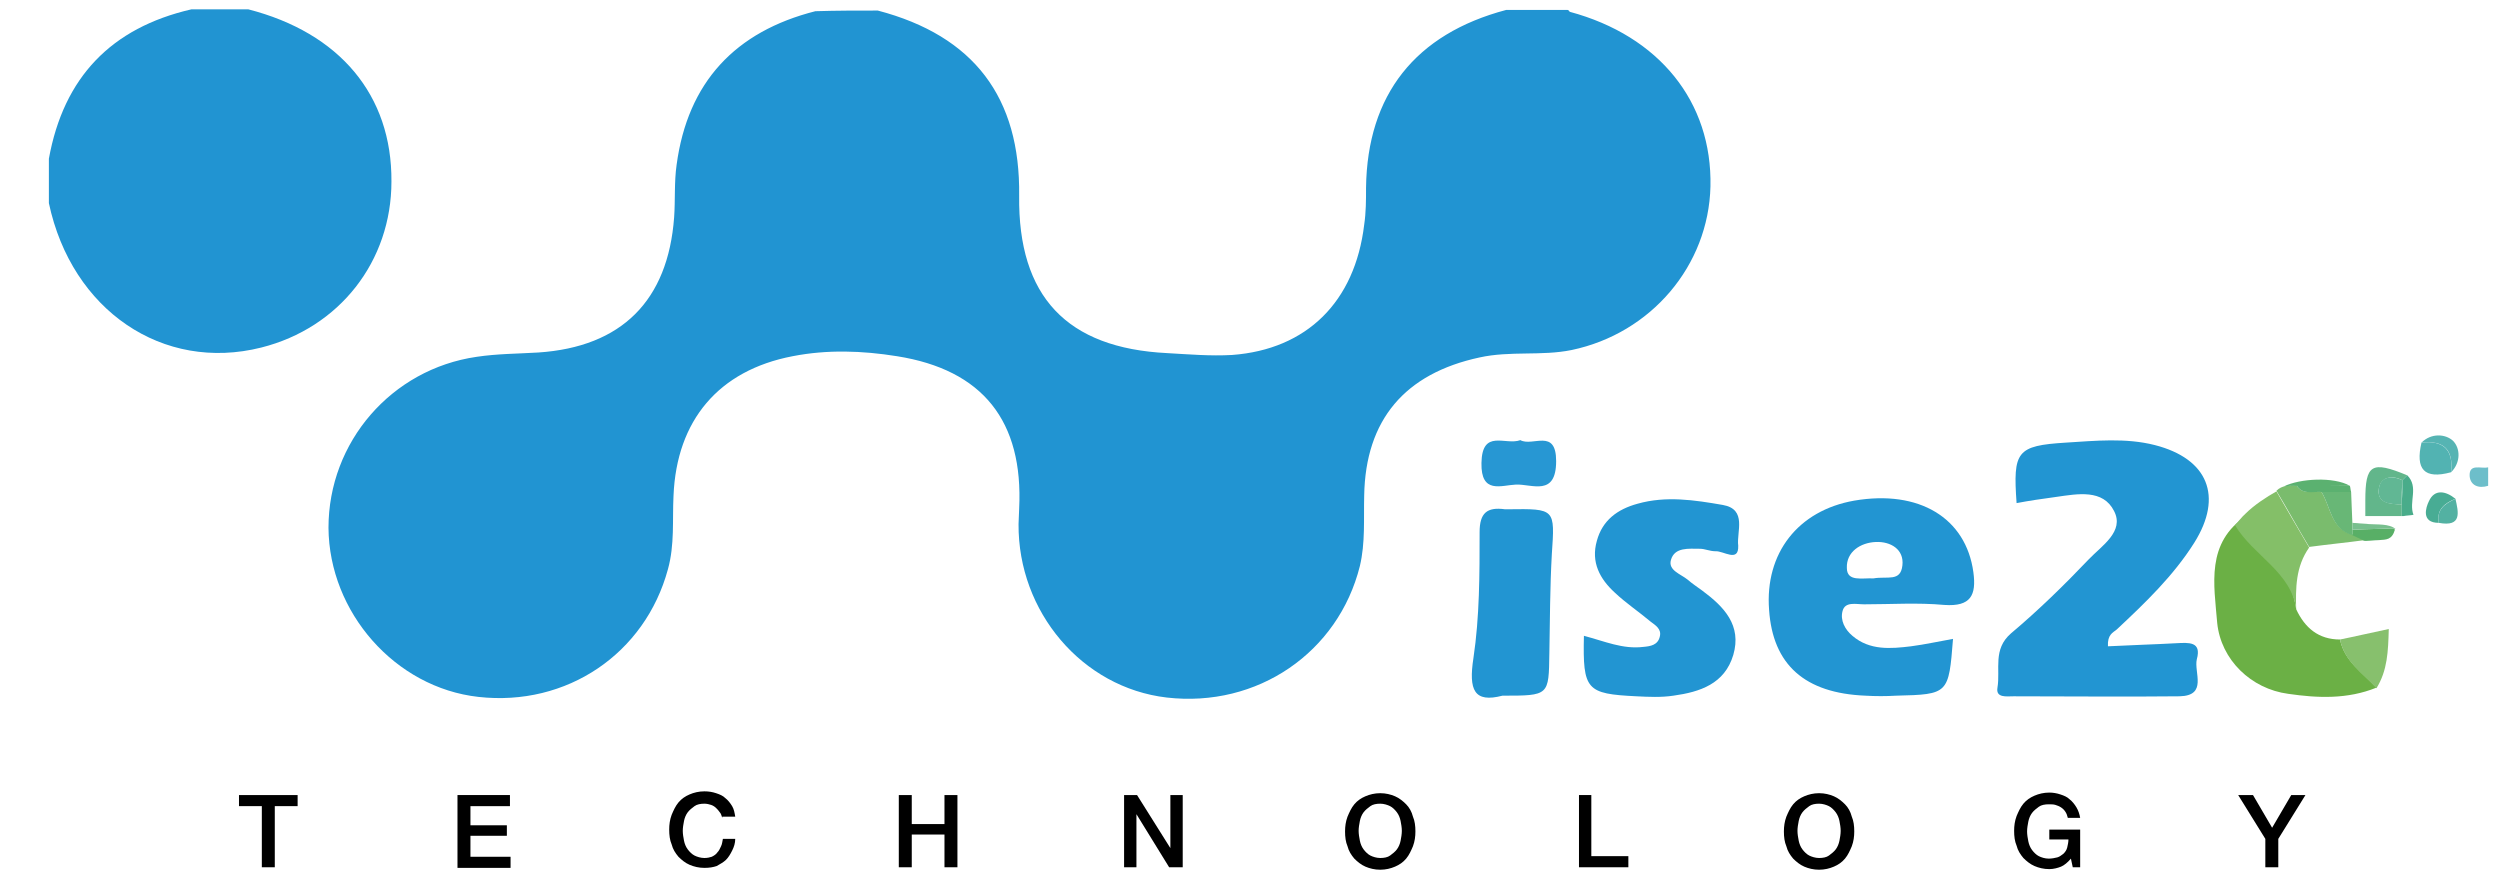 <?xml version="1.0" encoding="UTF-8" standalone="yes"?>
<svg version="1.1" id="Layer_1" xmlns="http://www.w3.org/2000/svg" xmlns:xlink="http://www.w3.org/1999/xlink" x="0px" y="0px" viewBox="-3.02 4.49 405.04 143.02" style="enable-background:new 0 0 402 151;" xml:space="preserve">
  <style type="text/css">
	.st0{fill:#0B5565;}
	.st1{fill:#27AAE0;}
	.st2{fill:#375C92;}
	.st3{fill:#8DC53E;}
	.st4{fill:#34A474;}
	.st5{enable-background:new    ;}
	.st6{fill:#003399;}
	.st7{fill:#0088D1;}
	.st8{fill:#4299D0;}
	.st9{fill:none;}
	.st10{fill:#E95028;}
	.st11{fill:#FB6D26;}
	.st12{fill:#FBA226;}
	.st13{fill:#E14329;}
	.st14{fill:#BC5A34;}
	.st15{fill:#FFFFFF;}
	.st16{fill:#195C8B;}
	.st17{fill:#0E89C8;}
	.st18{fill:#54AEDE;}
	.st19{fill:#1F608E;}
	.st20{fill:#246391;}
	.st21{fill:none;stroke:#246391;stroke-width:0;stroke-linecap:round;stroke-linejoin:round;}
	.st22{fill:#83C6EB;}
	.st23{fill:none;stroke:#83C6EB;stroke-width:0;stroke-linecap:round;stroke-linejoin:round;}
	.st24{fill:#369BD1;}
	.st25{fill:none;stroke:#369BD1;stroke-width:0;stroke-linecap:round;stroke-linejoin:round;}
	.st26{fill:#0D538A;}
	.st27{fill:#0B528A;}
	.st28{fill:none;stroke:#0B528A;stroke-width:0;stroke-linecap:round;stroke-linejoin:round;}
	.st29{fill:#0B487D;}
	.st30{fill:none;stroke:#0B487D;stroke-width:0;stroke-linecap:round;stroke-linejoin:round;}
	.st31{fill:#010101;}
	.st32{fill:#818181;}
	.st33{fill:#FEFEFE;}
	.st34{fill:#2296F3;}
	.st35{clip-path:url(#SVGID_2_);fill:#32324B;}
	.st36{clip-path:url(#SVGID_2_);}
	.st37{clip-path:url(#SVGID_4_);fill:#32324B;}
	.st38{clip-path:url(#SVGID_4_);fill:#00D2FF;}
	.st39{clip-path:url(#SVGID_4_);fill:#FF4B19;}
	.st40{fill:#6DBECA;}
	.st41{fill:#2194D2;}
	.st42{fill:#2295D2;}
	.st43{fill:#6BB045;}
	.st44{fill:#2797D3;}
	.st45{fill:#84BF68;}
	.st46{fill:#7ABC6D;}
	.st47{fill:#87C06D;}
	.st48{fill:#62B68B;}
	.st49{fill:#68B776;}
	.st50{fill:#52B3B2;}
	.st51{fill:#48AC94;}
	.st52{fill:#58AF66;}
	.st53{fill:#49AC8A;}
	.st54{fill:#56B4B3;}
	.st55{fill:#53B1A2;}
	.st56{fill:#5BB170;}
	.st57{fill:#78BF8E;}
	.st58{fill:#61B794;}
</style>
  <g>
    <path class="st40" d="M397.1,81.6c0.1,1.5,1.4,2.1,3,1.6c0-1,0-2,0-3C399,80.5,397,79.5,397.1,81.6z"/>
    <path class="st41" d="M250.9,6.1c-3.2,0-6.4,0-9.6,0c-0.1,0-0.2,0-0.3,0c0,0,0,0,0,0c-14.7,3.9-22.5,13.7-22.7,28.8c0,2,0,4-0.3,6&#xA;&#x9;&#x9;c-1.5,12.5-9.3,20.2-21.4,21.1c-3.5,0.2-7-0.1-10.5-0.3c-16.3-0.8-24.2-9.2-24-25.5c0.2-15.9-7.3-25.9-22.9-30c0,0,0,0,0,0&#xA;&#x9;&#x9;c-0.1,0-0.2,0-0.3,0c-3.2,0-6.4,0-9.6,0.1c-0.1,0-0.2,0-0.2,0c-13,3.3-20.7,11.5-22.5,24.9c-0.4,2.8-0.2,5.7-0.4,8.5&#xA;&#x9;&#x9;c-1,13.5-8.5,21-22,21.9c-3.3,0.2-6.7,0.2-10,0.7c-13.8,2-24,13.8-24,27.7c0.1,13.7,10.8,25.9,24.3,27.4c14.3,1.6,27-7,30.7-20.7&#xA;&#x9;&#x9;c1.1-4,0.7-7.9,0.9-11.9c0.5-12.2,7.3-20.3,19.3-22.6c5.6-1.1,11.3-0.9,16.9,0c13.9,2.2,20.5,10.5,19.8,24.7c0,0.8-0.1,1.7-0.1,2.5&#xA;&#x9;&#x9;c-0.1,14.2,10.3,26.5,24,28.1c14.7,1.7,27.8-7.3,31.3-21.3c0.9-3.8,0.6-7.6,0.7-11.4c0.2-12.3,6.6-19.8,18.7-22.4&#xA;&#x9;&#x9;c5-1.1,10-0.2,14.9-1.2c12.9-2.7,22.2-13.7,22.5-26.5c0.3-13.7-8.3-24.4-22.8-28.3h0C251.1,6.1,251,6.1,250.9,6.1z"/>
    <path class="st41" d="M36.9,6c-2.9,0-5.7,0-8.6,0c-0.1,0-0.2,0-0.3,0c0,0,0,0,0,0C15,9,7.3,17,4.9,30.2c0,0.1,0,0.2,0,0.3&#xA;&#x9;&#x9;c0,2.2,0,4.4,0,6.6c0,0.1,0,0.2,0,0.3c3.7,17.4,18.5,27.4,34.4,23.4c12.7-3.2,21.1-14,21.1-26.9C60.5,19.9,52,9.8,37.2,6&#xA;&#x9;&#x9;c0,0,0,0,0,0C37.1,6,37,6,36.9,6z"/>
    <path class="st42" d="M339.9,106.5c4.6-4.3,9.2-8.7,12.6-14.1c4.7-7.5,2.2-13.6-6.4-15.8c-4.7-1.2-9.6-0.7-14.4-0.4&#xA;&#x9;&#x9;c-8,0.5-8.6,1.4-8,9.8c2.1-0.4,4.2-0.7,6.4-1c3.5-0.5,7.6-1.3,9.4,2.3c1.7,3.3-2,5.6-4.1,7.8c-4,4.2-8.2,8.3-12.6,12&#xA;&#x9;&#x9;c-3,2.6-1.7,5.8-2.2,8.8c-0.3,1.7,1.5,1.4,2.6,1.4c9,0,18,0.1,26.9,0c4.6-0.1,2.3-3.9,2.8-6c0.8-2.9-1.3-2.7-3.3-2.6&#xA;&#x9;&#x9;c-3.6,0.2-7.3,0.3-11.1,0.5C338.4,107.3,339.3,107,339.9,106.5z"/>
    <path class="st42" d="M297.4,85.6c-9.1,1.6-14.5,8.5-13.8,17.7c0.6,8.9,5.8,13.5,15.6,13.9c1.7,0.1,3.3,0.1,5,0&#xA;&#x9;&#x9;c8.5-0.2,8.5-0.3,9.2-9.2c-2.3,0.4-4.5,0.9-6.8,1.2c-3.3,0.4-6.7,0.7-9.5-1.7c-1.2-1-2-2.5-1.6-4c0.4-1.6,2.2-1.1,3.5-1.1&#xA;&#x9;&#x9;c4.3,0,8.7-0.3,13,0.1c4.3,0.3,5.2-1.6,4.7-5.3C315.5,88.4,307.9,83.8,297.4,85.6z M300.5,98.2c-1.8-0.1-4.3,0.6-4.3-1.7&#xA;&#x9;&#x9;c-0.1-2.6,2.2-4.1,4.7-4.2c2.4-0.1,4.6,1.2,4.3,3.8C304.9,98.8,302.8,97.8,300.5,98.2z"/>
    <path class="st42" d="M276.1,86.3c-4.6-0.8-9.2-1.5-13.8-0.2c-3.3,0.9-5.7,2.7-6.6,6c-1,3.5,0.5,6.2,2.9,8.4&#xA;&#x9;&#x9;c1.8,1.7,3.9,3.1,5.8,4.7c0.8,0.6,1.8,1.2,1.5,2.4c-0.3,1.4-1.5,1.6-2.7,1.7c-3.3,0.4-6.2-0.9-9.6-1.8c-0.2,8.8,0.4,9.4,8.5,9.8&#xA;&#x9;&#x9;c2,0.1,4,0.2,6-0.1c4.3-0.6,8.3-1.9,9.7-6.6c1.4-4.8-1.5-7.8-5-10.4c-0.8-0.6-1.6-1.1-2.4-1.8c-1.1-0.9-3.2-1.5-2.7-3.2&#xA;&#x9;&#x9;c0.6-2.1,2.9-1.8,4.7-1.8c0.8,0,1.6,0.4,2.5,0.4c1.3-0.1,3.8,1.9,3.7-0.9C278.3,90.7,280.1,87,276.1,86.3z"/>
    <path class="st43" d="M361,88c-6.7,4.4-5.3,11.2-4.8,17.4c0.6,6,5.5,10.7,11.5,11.5c4.8,0.7,9.6,0.9,14.3-1&#xA;&#x9;&#x9;c-2.2-2.4-5.2-4.3-5.9-7.8h0l0,0c-3.5,0-5.7-1.9-7.1-4.9C368.2,97.2,364,93,361,88L361,88z"/>
    <path class="st42" d="M241.3,87c-0.2,0-0.3,0-0.5,0c-2.9-0.4-4.1,0.6-4.1,3.7c0,6.8,0,13.7-1,20.4c-0.8,5.2,0.1,7.3,4.7,6.1&#xA;&#x9;&#x9;c7.6,0,7.5,0,7.6-6.9c0.1-5.3,0.1-10.7,0.4-16C248.9,86.9,249,86.9,241.3,87z"/>
    <path class="st44" d="M243.3,75.8c-2.4,0.9-6.2-1.9-6.3,3.7c-0.1,5.1,3.2,3.6,5.6,3.5c2.6-0.1,6.5,2,6.5-3.8&#xA;&#x9;&#x9;C249.1,73.8,245.3,76.9,243.3,75.8z"/>
    <path class="st45" d="M365.8,84.1c-1.6,0.9-3.6,2.2-5,3.6c-0.5,0.4-1.7,1.9-1.7,1.9c2.9,4.9,9.2,7.6,9.9,13.7&#xA;&#x9;&#x9;c-0.1-3.5-0.1-7,2.1-10.1C369.3,90.1,367.5,87.1,365.8,84.1C365.8,84.1,365.8,84.1,365.8,84.1z"/>
    <path class="st46" d="M373.1,84.2c-1.4-0.2-3,0.5-4-1c0,0,0,0,0,0c-1.2-0.1-2.4-0.1-3.3,0.8l0,0c1.8,3,3.5,6.1,5.3,9.1&#xA;&#x9;&#x9;c3-0.4,6-0.7,9-1.1v0c-0.6-0.3-1.3-0.6-1.9-0.9C374.6,90.2,374.6,86.6,373.1,84.2z"/>
    <path class="st47" d="M382,116c1.8-2.9,1.9-6,2-9.6c-2.9,0.6-5.4,1.2-7.9,1.7h0C376.8,111.7,379.8,113.6,382,116z"/>
    <path class="st48" d="M386.1,86.2c-1.9,0-4.1-0.2-3.7-2.6c0.3-1.8,2.1-2.2,3.8-1.3c0.3-0.3,0.5-0.5,0.8-0.8&#xA;&#x9;&#x9;c-5.8-2.4-6.8-1.8-6.8,4.1c0,0.8,0,1.6,0,2.5c0,0,0,0,0,0c2,0,4,0,5.9,0C386.1,87.5,386.1,86.8,386.1,86.2z"/>
    <path class="st49" d="M373.1,84.2c1.5,2.4,1.5,6,5,7c0-0.3,0-0.6,0-0.9c0,0,0,0,0,0c0,0,0,0,0,0c0-0.1,0-0.1,0-0.2&#xA;&#x9;&#x9;c0-0.3,0-0.6,0-0.9c-0.1-1.7-0.1-3.3-0.2-5c-1.4,0-2.8,0-4.2,0C373.5,84.2,373.3,84.2,373.1,84.2z"/>
    <path class="st50" d="M389.3,76.2C389.3,76.2,389.3,76.2,389.3,76.2c-1,4.3,0.4,6,4.8,4.8C394.5,77.3,392.8,75.8,389.3,76.2z"/>
    <path class="st51" d="M394.8,85.3L394.8,85.3c-1.6-1.3-3.4-1.6-4.3,0.4c-0.5,1-1.3,3.5,1.6,3.5C391.7,87,393.1,86,394.8,85.3z"/>
    <path class="st52" d="M384.3,90.1C384.3,90.1,384.3,90.1,384.3,90.1c-1.9,0.1-3.8,0.1-5.6,0.2c-0.1,0-0.1,0-0.2,0&#xA;&#x9;&#x9;c-0.1,0-0.2,0-0.4,0c0,0,0,0,0,0c0,0.3,0,0.6,0,0.9c0.6,0.3,1.3,0.6,1.9,0.9c0,0,0,0,0,0c0.2,0.1,1.7-0.1,2.4-0.1&#xA;&#x9;&#x9;c1.2-0.1,2.1,0,2.6-1.7C384.8,90.1,384.5,90.1,384.3,90.1C384.3,90.1,384.3,90.1,384.3,90.1z"/>
    <path class="st53" d="M387,81.5C387,81.5,387,81.5,387,81.5c-0.3,0.3-0.5,0.5-0.8,0.8c0,0.1,0,0.3,0,0.4c0,1,0,2.1-0.1,3.1&#xA;&#x9;&#x9;c0,0.1,0,0.3,0,0.4c0,0,0,0,0,0c0,0.6,0,1.2,0,1.9c0.1,0,0.2,0,0.3,0c0.5-0.1,1.1-0.1,1.6-0.2c0,0,0,0,0,0&#xA;&#x9;&#x9;C387.2,85.8,388.9,83.4,387,81.5z"/>
    <path class="st54" d="M389.3,76.2C389.3,76.2,389.3,76.2,389.3,76.2C389.3,76.2,389.3,76.2,389.3,76.2c3.6-0.4,5.2,1.1,4.8,4.8&#xA;&#x9;&#x9;c1.6-1.6,1.5-3.9,0.3-5.1C393.2,74.8,390.9,74.6,389.3,76.2z"/>
    <path class="st55" d="M394.8,85.3c-1.7,0.8-3.1,1.7-2.7,3.9C395.9,89.9,395.3,87.5,394.8,85.3C394.8,85.3,394.8,85.3,394.8,85.3z"/>
    <path class="st56" d="M373.1,84.2c0.2,0,0.4,0,0.6,0c1.4,0,2.8,0,4.2,0c-0.1-0.3-0.1-0.7-0.2-1c-2.6,0-5.2-0.1-7.8-0.1c0,0,0,0,0,0&#xA;&#x9;&#x9;c0,0,0,0,0,0c-0.3-0.1-0.5-0.1-0.8,0.1c0,0,0,0,0,0C370.1,84.7,371.7,84.1,373.1,84.2z"/>
    <path class="st56" d="M377.7,83.2c-2.6-1.5-8.1-1.2-10.7,0.1c0,0,1-0.1,1-0.1C370.7,83.3,375.1,83.2,377.7,83.2z"/>
    <path class="st57" d="M378.1,89.2L378.1,89.2c0,0.3,0,0.6,0,0.9c0,0.1,0,0.1,0,0.2c0,0,0,0,0,0c0.1,0,0.2,0,0.4,0&#xA;&#x9;&#x9;c0.1,0,0.1,0,0.2,0c1.9-0.1,3.8-0.1,5.6-0.2c0,0,0.8,0.1,0.8,0.1c-1-0.9-3.1-0.7-4.3-0.8"/>
    <path class="st58" d="M382.4,83.6c-0.4,2.5,1.8,2.6,3.7,2.6c0,0,0,0,0,0c0-0.1,0-0.3,0-0.4c0-1,0-2.1,0.1-3.1c0-0.1,0-0.3,0-0.4&#xA;&#x9;&#x9;C384.4,81.4,382.6,81.8,382.4,83.6z"/>
    <g>
      <path d="M35.7,133.3h9.5v1.8h-3.7v9.9h-2.1v-9.9h-3.7V133.3z"/>
      <path d="M71.2,133.3h8.4v1.8h-6.4v3.1h5.9v1.7h-5.9v3.4h6.5v1.8h-8.6V133.3z"/>
      <path d="M114,137c-0.1-0.3-0.2-0.7-0.4-0.9c-0.2-0.3-0.4-0.5-0.6-0.7c-0.2-0.2-0.5-0.4-0.8-0.5c-0.3-0.1-0.7-0.2-1.1-0.2&#xA;&#x9;&#x9;&#x9;c-0.6,0-1.2,0.1-1.6,0.4s-0.8,0.6-1.1,1c-0.3,0.4-0.5,0.9-0.6,1.4c-0.1,0.5-0.2,1.1-0.2,1.6s0.1,1.1,0.2,1.6s0.3,1,0.6,1.4&#xA;&#x9;&#x9;&#x9;c0.3,0.4,0.7,0.8,1.1,1s1,0.4,1.6,0.4c0.5,0,0.9-0.1,1.2-0.2c0.4-0.2,0.7-0.4,0.9-0.7c0.3-0.3,0.4-0.6,0.6-1s0.2-0.8,0.3-1.2h2&#xA;&#x9;&#x9;&#x9;c0,0.7-0.2,1.3-0.5,1.9c-0.3,0.6-0.6,1.1-1,1.5s-1,0.7-1.5,1c-0.6,0.2-1.2,0.3-2,0.3c-0.9,0-1.7-0.2-2.4-0.5&#xA;&#x9;&#x9;&#x9;c-0.7-0.3-1.3-0.8-1.8-1.3c-0.5-0.6-0.9-1.2-1.1-2c-0.3-0.7-0.4-1.5-0.4-2.4c0-0.8,0.1-1.6,0.4-2.4c0.3-0.7,0.6-1.4,1.1-2&#xA;&#x9;&#x9;&#x9;c0.5-0.6,1.1-1,1.8-1.3c0.7-0.3,1.5-0.5,2.4-0.5c0.7,0,1.3,0.1,1.9,0.3c0.6,0.2,1.1,0.4,1.5,0.8c0.4,0.3,0.8,0.8,1.1,1.3&#xA;&#x9;&#x9;&#x9;c0.3,0.5,0.4,1.1,0.5,1.7H114z"/>
      <path d="M142.6,133.3h2.1v4.7h5.3v-4.7h2.1V145h-2.1v-5.3h-5.3v5.3h-2.1V133.3z"/>
      <path d="M179,133.3h2.2l5.4,8.6h0v-8.6h2V145h-2.2l-5.3-8.6h0v8.6h-2V133.3z"/>
      <path d="M220.6,133c0.9,0,1.7,0.2,2.4,0.5c0.7,0.3,1.3,0.8,1.8,1.3s0.9,1.2,1.1,2c0.3,0.7,0.4,1.5,0.4,2.4c0,0.8-0.1,1.6-0.4,2.4&#xA;&#x9;&#x9;&#x9;c-0.3,0.7-0.6,1.4-1.1,2s-1.1,1-1.8,1.3c-0.7,0.3-1.5,0.5-2.4,0.5c-0.9,0-1.7-0.2-2.4-0.5c-0.7-0.3-1.3-0.8-1.8-1.3&#xA;&#x9;&#x9;&#x9;c-0.5-0.6-0.9-1.2-1.1-2c-0.3-0.7-0.4-1.5-0.4-2.4c0-0.8,0.1-1.6,0.4-2.4c0.3-0.7,0.6-1.4,1.1-2c0.5-0.6,1.1-1,1.8-1.3&#xA;&#x9;&#x9;&#x9;C218.9,133.2,219.7,133,220.6,133z M220.6,134.7c-0.6,0-1.2,0.1-1.6,0.4s-0.8,0.6-1.1,1c-0.3,0.4-0.5,0.9-0.6,1.4&#xA;&#x9;&#x9;&#x9;c-0.1,0.5-0.2,1.1-0.2,1.6s0.1,1.1,0.2,1.6s0.3,1,0.6,1.4c0.3,0.4,0.7,0.8,1.1,1s1,0.4,1.6,0.4s1.2-0.1,1.6-0.4s0.8-0.6,1.1-1&#xA;&#x9;&#x9;&#x9;c0.3-0.4,0.5-0.9,0.6-1.4s0.2-1.1,0.2-1.6s-0.1-1.1-0.2-1.6c-0.1-0.5-0.3-1-0.6-1.4c-0.3-0.4-0.7-0.8-1.1-1&#xA;&#x9;&#x9;&#x9;S221.2,134.7,220.6,134.7z"/>
      <path d="M252.7,133.3h2.1v9.9h6v1.8h-8V133.3z"/>
      <path d="M291.7,133c0.9,0,1.7,0.2,2.4,0.5c0.7,0.3,1.3,0.8,1.8,1.3s0.9,1.2,1.1,2c0.3,0.7,0.4,1.5,0.4,2.4c0,0.8-0.1,1.6-0.4,2.4&#xA;&#x9;&#x9;&#x9;c-0.3,0.7-0.6,1.4-1.1,2s-1.1,1-1.8,1.3c-0.7,0.3-1.5,0.5-2.4,0.5c-0.9,0-1.7-0.2-2.4-0.5c-0.7-0.3-1.3-0.8-1.8-1.3&#xA;&#x9;&#x9;&#x9;c-0.5-0.6-0.9-1.2-1.1-2c-0.3-0.7-0.4-1.5-0.4-2.4c0-0.8,0.1-1.6,0.4-2.4c0.3-0.7,0.6-1.4,1.1-2c0.5-0.6,1.1-1,1.8-1.3&#xA;&#x9;&#x9;&#x9;C290,133.2,290.8,133,291.7,133z M291.7,134.7c-0.6,0-1.2,0.1-1.6,0.4s-0.8,0.6-1.1,1c-0.3,0.4-0.5,0.9-0.6,1.4&#xA;&#x9;&#x9;&#x9;c-0.1,0.5-0.2,1.1-0.2,1.6s0.1,1.1,0.2,1.6s0.3,1,0.6,1.4c0.3,0.4,0.7,0.8,1.1,1s1,0.4,1.6,0.4s1.2-0.1,1.6-0.4s0.8-0.6,1.1-1&#xA;&#x9;&#x9;&#x9;c0.3-0.4,0.5-0.9,0.6-1.4s0.2-1.1,0.2-1.6s-0.1-1.1-0.2-1.6c-0.1-0.5-0.3-1-0.6-1.4c-0.3-0.4-0.7-0.8-1.1-1&#xA;&#x9;&#x9;&#x9;S292.3,134.7,291.7,134.7z"/>
      <path d="M334.1,145h-1.3l-0.3-1.4c-0.5,0.6-1.1,1.1-1.6,1.3c-0.5,0.2-1.2,0.4-1.9,0.4c-0.9,0-1.7-0.2-2.4-0.5s-1.3-0.8-1.8-1.3&#xA;&#x9;&#x9;&#x9;c-0.5-0.6-0.9-1.2-1.1-2c-0.3-0.7-0.4-1.5-0.4-2.4c0-0.8,0.1-1.6,0.4-2.4c0.3-0.7,0.6-1.4,1.1-2c0.5-0.6,1.1-1,1.8-1.3&#xA;&#x9;&#x9;&#x9;c0.7-0.3,1.5-0.5,2.4-0.5c0.6,0,1.2,0.1,1.8,0.3c0.6,0.2,1.1,0.4,1.5,0.8c0.4,0.3,0.8,0.8,1.1,1.3s0.5,1.1,0.6,1.7h-2&#xA;&#x9;&#x9;&#x9;c-0.1-0.4-0.2-0.7-0.4-1s-0.4-0.5-0.7-0.7c-0.3-0.2-0.6-0.3-0.9-0.4s-0.7-0.1-1.1-0.1c-0.6,0-1.2,0.1-1.6,0.4s-0.8,0.6-1.1,1&#xA;&#x9;&#x9;&#x9;c-0.3,0.4-0.5,0.9-0.6,1.4c-0.1,0.5-0.2,1.1-0.2,1.6s0.1,1.1,0.2,1.6s0.3,1,0.6,1.4c0.3,0.4,0.7,0.8,1.1,1s1,0.4,1.6,0.4&#xA;&#x9;&#x9;&#x9;c0.5,0,1-0.1,1.4-0.2c0.4-0.1,0.7-0.4,1-0.6c0.3-0.3,0.5-0.6,0.6-1c0.1-0.4,0.2-0.9,0.2-1.3h-3.1v-1.6h5V145z"/>
      <path d="M364,140.4l-4.4-7.1h2.4l3.1,5.3l3.1-5.3h2.3l-4.4,7.1v4.6H364V140.4z"/>
    </g>
  </g>
</svg>